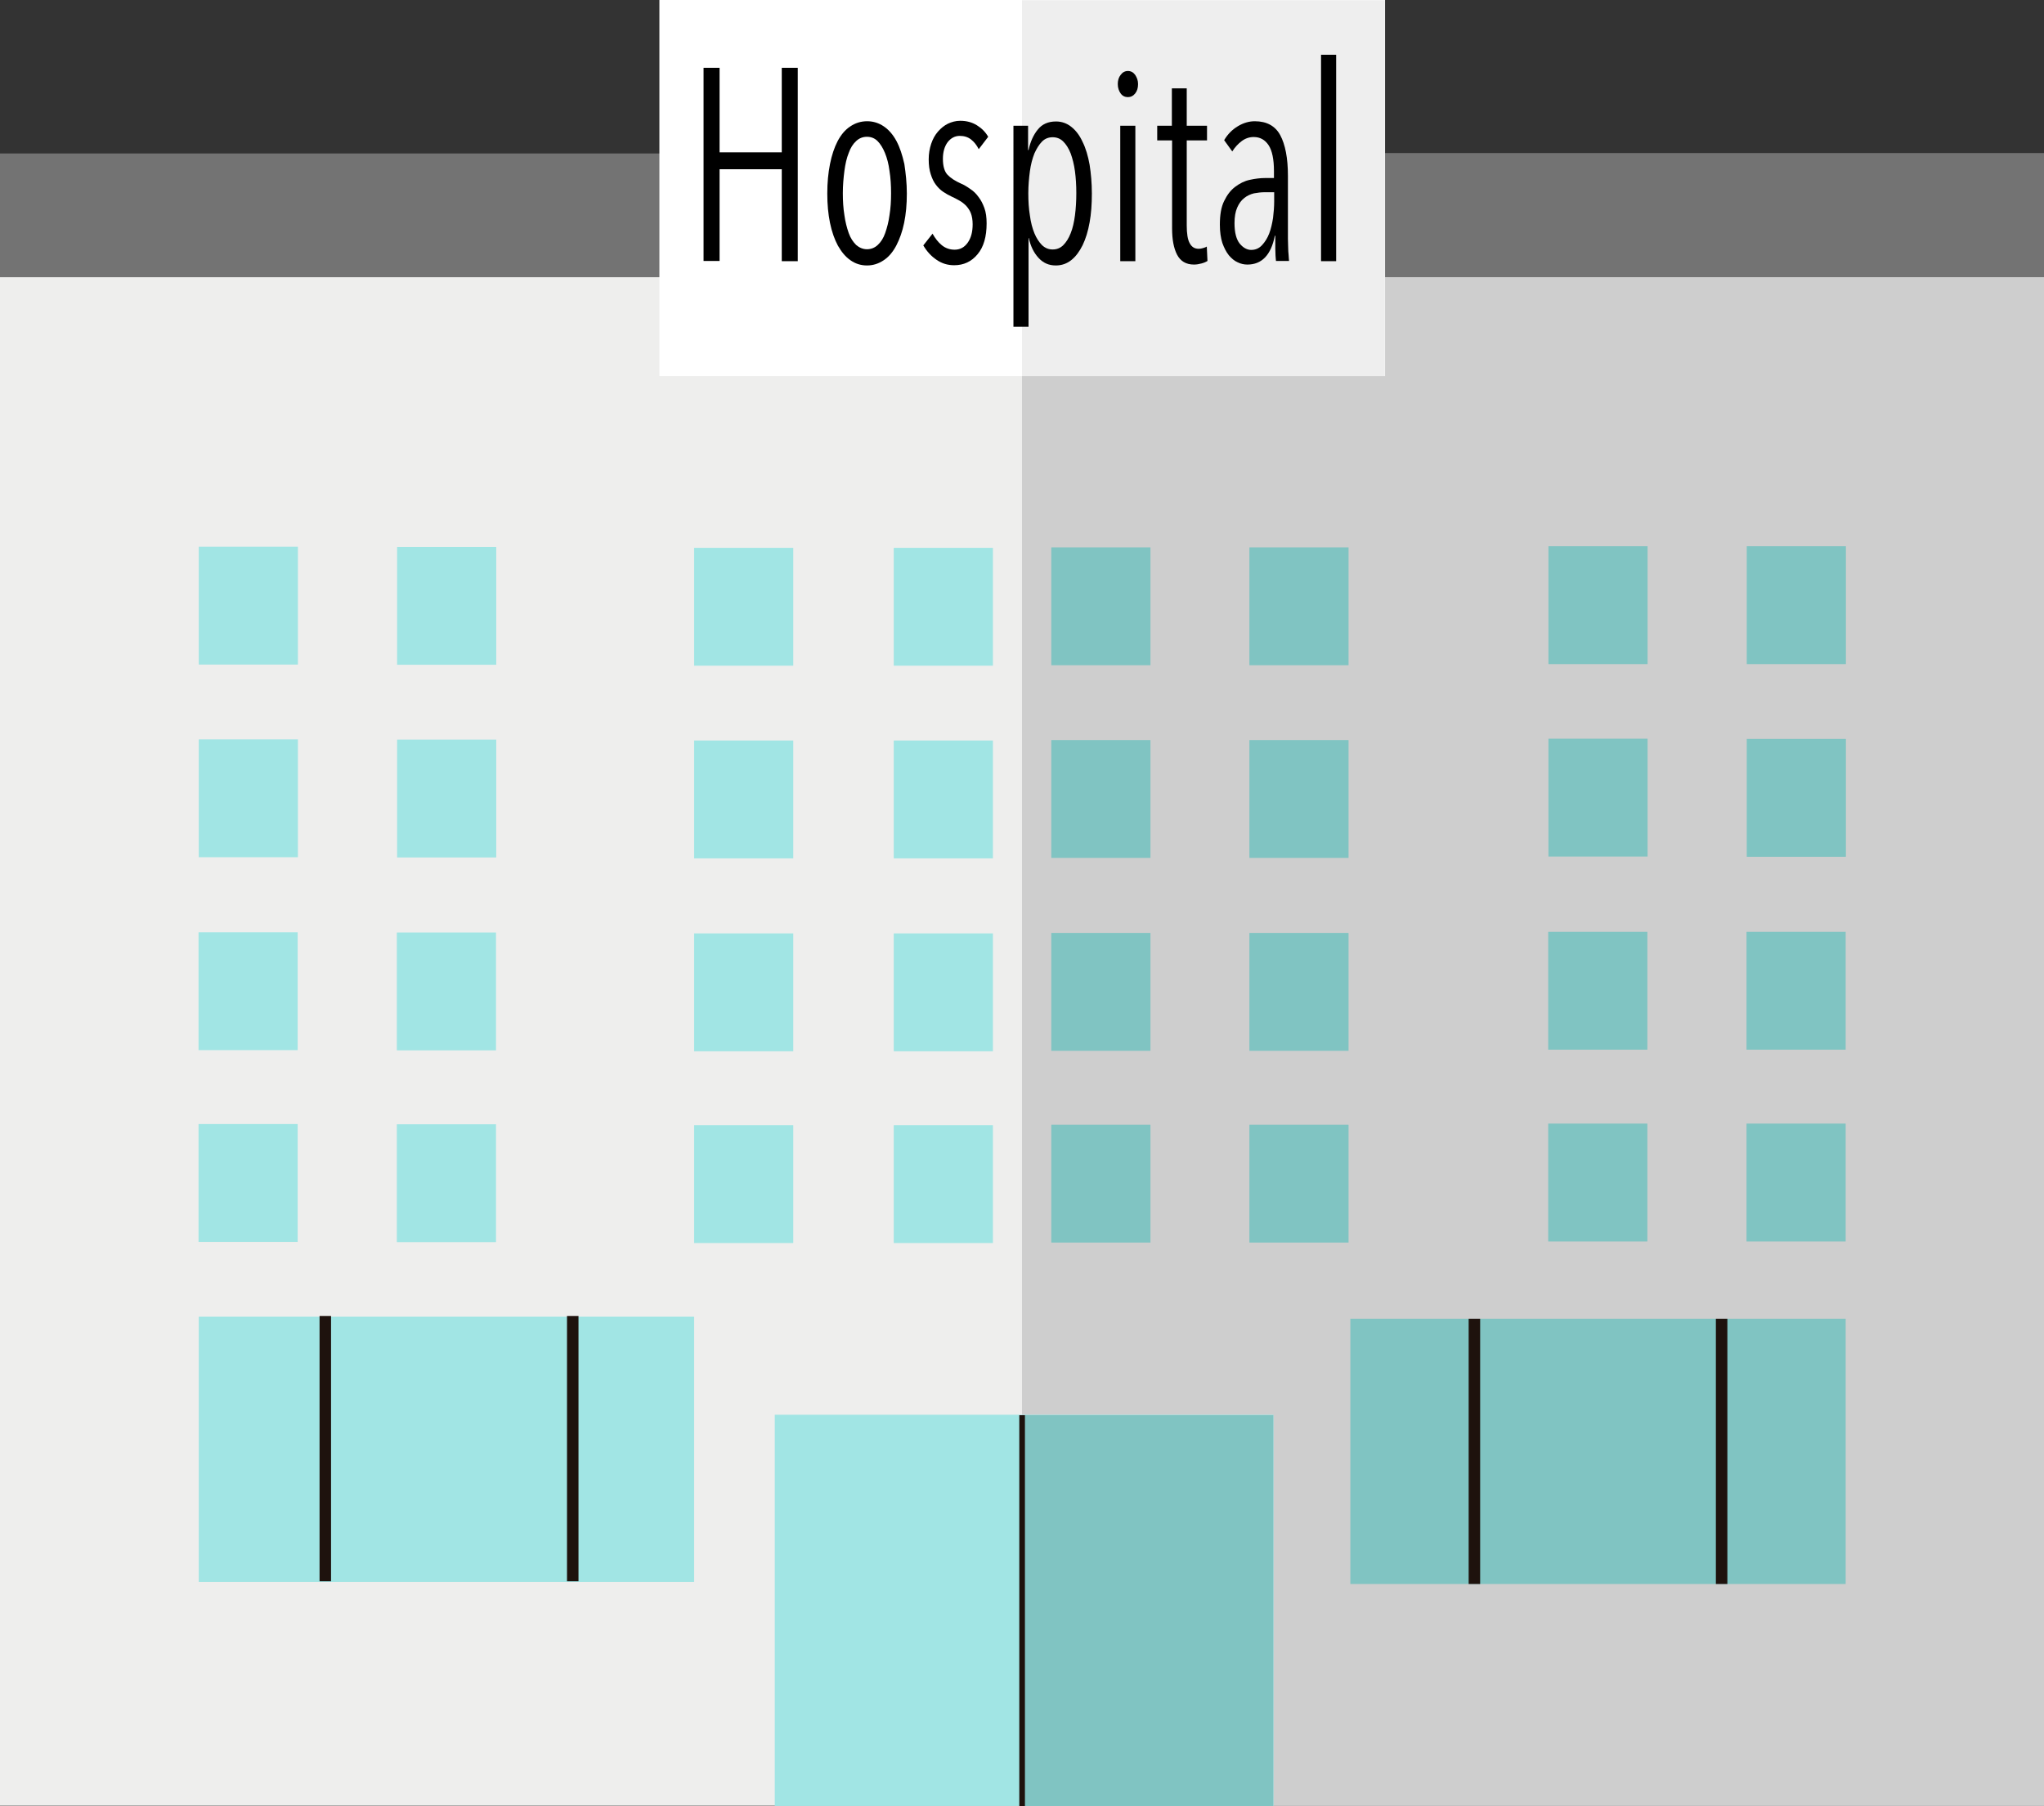 <?xml version="1.0" encoding="utf-8"?>
<!-- Generator: Adobe Illustrator 21.0.2, SVG Export Plug-In . SVG Version: 6.00 Build 0)  -->
<svg version="1.1" id="Capa_1" xmlns="http://www.w3.org/2000/svg" xmlns:xlink="http://www.w3.org/1999/xlink" x="0px" y="0px"
	 viewBox="0 0 907 801.5" style="enable-background:new 0 0 907 801.5;" xml:space="preserve">
<rect x="0" y="0" width="907" height="801.5" fill="#333333" stroke="none"/>
<style type="text/css">
	.st0{fill:#EEEEED;}
	.st1{fill:#CECECE;}
	.st2{fill:#A1E5E4;}
	.st3{fill:#80C4C2;}
	.st4{fill:#1E120D;}
	.st5{fill:#737373;}
	.st6{fill:#FFFFFF;}
	.st7{fill:#EEEEEE;}
</style>
<g>
	<g>
		<g>
			<g>
				<g>
					<rect y="123" class="st0" width="907" height="678.3"/>
				</g>
				<g>
					<rect x="453.5" y="68.1" class="st1" width="453.5" height="733.2"/>
				</g>
				<g>
					<rect x="343.8" y="627.8" class="st2" width="221.3" height="173.6"/>
				</g>
				<g>
					<rect x="453.5" y="628" class="st3" width="111.5" height="173.5"/>
				</g>
				<g>
					<rect x="452.3" y="628" class="st4" width="2.5" height="173.5"/>
				</g>
			</g>
			<g>
				<rect x="0" y="68.1" class="st5" width="907" height="54.9"/>
			</g>
			<g>
				<rect x="176.2" y="328.2" class="st2" width="44" height="52.3"/>
			</g>
			<g>
				<rect x="88.2" y="328.1" class="st2" width="44" height="52.3"/>
			</g>
			<g>
				<rect x="308" y="328.6" class="st2" width="44" height="52.3"/>
			</g>
			<g>
				<rect x="396.6" y="328.6" class="st2" width="44" height="52.3"/>
			</g>
			<g>
				<rect x="554.4" y="328.4" class="st3" width="44" height="52.3"/>
			</g>
			<g>
				<rect x="466.5" y="328.4" class="st3" width="44" height="52.3"/>
			</g>
			<g>
				<rect x="687.1" y="327.8" class="st3" width="44" height="52.3"/>
			</g>
			<g>
				<rect x="775.1" y="327.9" class="st3" width="44" height="52.3"/>
			</g>
			<g>
				<rect x="176.2" y="242.7" class="st2" width="44" height="52.3"/>
			</g>
			<g>
				<rect x="88.2" y="242.6" class="st2" width="44" height="52.3"/>
			</g>
			<g>
				<rect x="308" y="243.1" class="st2" width="44" height="52.3"/>
			</g>
			<g>
				<rect x="396.6" y="243.1" class="st2" width="44" height="52.3"/>
			</g>
			<g>
				<rect x="554.4" y="242.9" class="st3" width="44" height="52.3"/>
			</g>
			<g>
				<rect x="466.5" y="242.9" class="st3" width="44" height="52.3"/>
			</g>
			<g>
				<rect x="687.1" y="242.4" class="st3" width="44" height="52.3"/>
			</g>
			<g>
				<rect x="775.1" y="242.4" class="st3" width="44" height="52.3"/>
			</g>
			<g>
				<rect x="292.6" class="st6" width="322" height="166.9"/>
			</g>
			<g>
				<rect x="453.5" y="0.1" class="st7" width="161" height="166.8"/>
			</g>
		</g>
	</g>
	<g>
		<rect x="176.1" y="413.8" class="st2" width="44" height="52.3"/>
	</g>
	<g>
		<rect x="88.1" y="413.7" class="st2" width="44" height="52.3"/>
	</g>
	<g>
		<rect x="308" y="414.2" class="st2" width="44" height="52.3"/>
	</g>
	<g>
		<rect x="396.6" y="414.2" class="st2" width="44" height="52.3"/>
	</g>
	<g>
		<rect x="554.4" y="414" class="st3" width="44" height="52.3"/>
	</g>
	<g>
		<rect x="466.5" y="414" class="st3" width="44" height="52.3"/>
	</g>
	<g>
		<rect x="687" y="413.5" class="st3" width="44" height="52.3"/>
	</g>
	<g>
		<rect x="775" y="413.5" class="st3" width="44" height="52.3"/>
	</g>
	<g>
		<rect x="176.1" y="498.9" class="st2" width="44" height="52.3"/>
	</g>
	<g>
		<rect x="88.1" y="498.8" class="st2" width="44" height="52.3"/>
	</g>
	<g>
		<rect x="308" y="499.3" class="st2" width="44" height="52.3"/>
	</g>
	<g>
		<rect x="396.6" y="499.3" class="st2" width="44" height="52.3"/>
	</g>
	<g>
		<rect x="554.4" y="499.1" class="st3" width="44" height="52.3"/>
	</g>
	<g>
		<rect x="466.5" y="499.1" class="st3" width="44" height="52.3"/>
	</g>
	<g>
		<rect x="687" y="498.6" class="st3" width="44" height="52.3"/>
	</g>
	<g>
		<rect x="775" y="498.6" class="st3" width="44" height="52.3"/>
	</g>
	<g>
		<rect x="88.2" y="584.3" class="st2" width="219.8" height="117.7"/>
	</g>
	<g>
		<rect x="599.2" y="585.2" class="st3" width="219.8" height="117.7"/>
	</g>
	<g>
		<rect x="141.8" y="584" class="st4" width="5.1" height="117.7"/>
	</g>
	<g>
		<rect x="251.6" y="584" class="st4" width="5.1" height="117.7"/>
	</g>
	<g>
		<rect x="651.7" y="585.2" class="st4" width="5.1" height="117.7"/>
	</g>
	<g>
		<rect x="761.4" y="585.2" class="st4" width="5.1" height="117.7"/>
	</g>
	<g>
		<path d="M346.9,115.8V75.1h-27.6v40.7h-7.1V30.1h7.1v37.5h27.6V30.1h7.1v85.8H346.9z"/>
		<path d="M402.4,85.9c0,4.8-0.4,9.1-1.2,13c-0.8,3.9-2,7.2-3.5,10.1c-1.5,2.8-3.3,5-5.6,6.5c-2.2,1.5-4.7,2.3-7.4,2.3
			s-5.2-0.8-7.3-2.3c-2.2-1.5-4-3.7-5.6-6.5c-1.5-2.8-2.7-6.2-3.5-10.1c-0.8-3.9-1.2-8.2-1.2-13s0.4-9.1,1.2-13.1
			c0.8-4,1.9-7.3,3.4-10.2c1.5-2.8,3.3-5,5.6-6.5c2.2-1.5,4.7-2.3,7.5-2.3c2.7,0,5.2,0.8,7.4,2.3c2.2,1.5,4.1,3.7,5.6,6.5
			c1.5,2.8,2.6,6.2,3.5,10.2C401.9,76.8,402.4,81.2,402.4,85.9z M395.4,85.7c0-3.5-0.2-6.8-0.7-9.9c-0.4-3.1-1.1-5.7-2-7.9
			c-0.9-2.2-2-4-3.3-5.3c-1.3-1.3-2.9-1.9-4.7-1.9c-1.8,0-3.4,0.6-4.8,1.9s-2.5,3-3.3,5.3c-0.9,2.2-1.5,4.9-1.9,7.9
			c-0.4,3.1-0.7,6.4-0.7,9.9c0,3.5,0.2,6.8,0.7,9.8c0.4,3,1.1,5.6,1.9,7.9c0.8,2.3,2,4,3.3,5.3c1.4,1.2,3,1.9,4.8,1.9
			c1.8,0,3.4-0.6,4.8-1.9c1.4-1.3,2.5-3,3.3-5.3c0.8-2.3,1.5-4.9,1.9-7.9C395.2,92.5,395.4,89.3,395.4,85.7z"/>
		<path d="M434.3,66.2c-0.9-1.8-2-3.2-3.4-4.3c-1.4-1.1-3.1-1.6-5-1.6c-2.2,0-4,1-5.4,2.8c-1.4,1.9-2.1,4.4-2.1,7.4
			c0,3.2,0.7,5.6,2,7c1.4,1.5,3.4,2.8,6.1,4c1.4,0.6,2.7,1.4,4.1,2.4c1.4,0.9,2.6,2.1,3.6,3.5c1.1,1.4,1.9,3,2.6,4.9
			c0.7,1.9,1,4.2,1,6.8c0,5.9-1.3,10.5-4,13.7c-2.7,3.3-6.2,4.9-10.4,4.9c-2.9,0-5.5-0.8-7.8-2.4c-2.4-1.6-4.3-3.7-5.9-6.4l4.1-5.2
			c1.2,2.1,2.5,3.8,4.1,5.1c1.6,1.3,3.5,2,5.7,2c2.4,0,4.3-1,5.8-3.1c1.5-2.1,2.2-4.8,2.2-8.2c0-1.9-0.3-3.6-0.8-4.9
			c-0.5-1.3-1.3-2.4-2.1-3.3c-0.9-0.9-1.9-1.7-3-2.3c-1.1-0.6-2.3-1.3-3.5-1.8c-1.3-0.6-2.5-1.3-3.7-2.1c-1.2-0.8-2.3-1.9-3.2-3.1
			c-1-1.3-1.7-2.8-2.3-4.7c-0.6-1.8-0.9-4-0.9-6.6c0-2.5,0.4-4.8,1.1-6.9c0.7-2.1,1.7-3.9,3-5.4c1.3-1.5,2.8-2.7,4.4-3.5
			c1.7-0.8,3.5-1.3,5.5-1.3c2.9,0,5.3,0.7,7.4,2c2.1,1.3,3.8,3,5,5.1L434.3,66.2z"/>
		<path d="M484.5,85.9c0,4.7-0.3,9-1,12.8c-0.7,3.9-1.7,7.2-3.1,10.1c-1.4,2.8-3,5-5,6.6c-2,1.6-4.3,2.4-6.9,2.4
			c-3.1,0-5.6-1.1-7.7-3.4c-2.1-2.3-3.5-5.2-4.3-8.8h-0.1v39.4h-6.7V55.8h6.5v10.8h0.2c0.8-3.7,2.2-6.8,4.1-9.1
			c1.9-2.4,4.6-3.6,8.1-3.6c2.5,0,4.8,0.8,6.8,2.4c2,1.6,3.7,3.8,5,6.7c1.4,2.8,2.4,6.2,3.1,10.1C484.1,76.9,484.5,81.2,484.5,85.9z
			 M477.6,85.7c0-3.5-0.2-6.7-0.6-9.7c-0.4-3-1.1-5.7-1.9-7.9c-0.9-2.3-2-4-3.3-5.3c-1.3-1.3-2.9-1.9-4.7-1.9s-3.4,0.6-4.7,1.9
			c-1.3,1.3-2.4,3.1-3.4,5.3c-0.9,2.3-1.6,4.9-2,7.9c-0.4,3-0.7,6.3-0.7,9.7c0,3.6,0.2,6.9,0.7,9.9c0.4,3.1,1.1,5.7,2,7.9
			c0.9,2.2,2.1,4,3.4,5.3c1.4,1.3,2.9,1.9,4.7,1.9c1.8,0,3.4-0.6,4.7-1.9c1.3-1.3,2.4-3,3.3-5.3c0.9-2.2,1.5-4.9,1.9-7.9
			C477.4,92.5,477.6,89.2,477.6,85.7z"/>
		<path d="M505,37.3c0,1.7-0.4,3.1-1.3,4.2c-0.9,1.1-1.9,1.6-3.2,1.6c-1.3,0-2.4-0.5-3.2-1.6S496,39,496,37.3c0-1.6,0.4-3,1.3-4.1
			c0.8-1.1,1.9-1.7,3.2-1.7c1.3,0,2.4,0.6,3.2,1.7C504.5,34.4,505,35.7,505,37.3z M497.1,115.8V55.8h6.7v60.1H497.1z"/>
		<path d="M533.2,116.9c-1.1,0.3-2.2,0.5-3.4,0.5c-3.5,0-6-1.5-7.5-4.4c-1.5-2.9-2.2-6.8-2.2-11.6V62.3h-6.6v-6.5h6.5V39.2h6.6v16.6
			h9v6.5h-9V100c0,3.6,0.4,6.3,1.3,7.9c0.9,1.7,2.2,2.5,4,2.5c0.6,0,1.3-0.1,1.9-0.3c0.7-0.2,1.3-0.4,1.7-0.7l0.3,6.4
			C535.2,116.2,534.3,116.6,533.2,116.9z"/>
		<path d="M566.2,115.8c-0.1-0.6-0.1-1.5-0.2-2.4c0-1-0.1-2-0.1-3.1c0-1.1,0-2.1,0-3.1c0-1,0-1.9,0-2.6h-0.2
			c-1.7,8.6-5.8,12.8-12.2,12.8c-1.4,0-2.9-0.3-4.3-1c-1.4-0.6-2.7-1.7-3.9-3.1c-1.2-1.5-2.1-3.3-2.9-5.5c-0.7-2.2-1.1-4.9-1.1-8.1
			c0-4.4,0.6-7.9,1.9-10.5c1.3-2.7,2.9-4.8,4.9-6.3c2-1.5,4.1-2.6,6.5-3.1c2.3-0.5,4.6-0.8,6.7-0.8h4v-3.1c0-5.2-0.8-9.1-2.4-11.5
			c-1.6-2.4-3.8-3.6-6.6-3.6c-1.9,0-3.7,0.6-5.3,1.8c-1.6,1.2-3,2.7-4.2,4.6l-3.6-5c1.6-2.7,3.6-4.7,6.1-6.2c2.5-1.5,5-2.2,7.5-2.2
			c5.3,0,9.1,2.1,11.3,6.2c2.2,4.1,3.4,10.1,3.4,18v25c0,0.8,0,1.8,0,3c0,1.2,0.1,2.4,0.1,3.7c0,1.3,0.1,2.4,0.2,3.5
			c0.1,1.1,0.1,2,0.2,2.6H566.2z M565.4,85.3h-4.1c-1.6,0-3.3,0.2-4.9,0.5c-1.6,0.4-3.1,1.1-4.3,2.1c-1.3,1-2.3,2.4-3.1,4.2
			c-0.8,1.8-1.2,4.1-1.2,6.9c0,4.2,0.8,7.2,2.3,9.1c1.6,1.9,3.3,2.8,5.1,2.8c1.9,0,3.5-0.7,4.8-2.1c1.3-1.4,2.4-3.1,3.2-5.2
			c0.8-2.1,1.3-4.4,1.7-6.9c0.3-2.5,0.5-4.9,0.5-7.3V85.3z"/>
		<path d="M586.2,115.8V24.3h6.7v91.6H586.2z"/>
	</g>
</g>
</svg>
